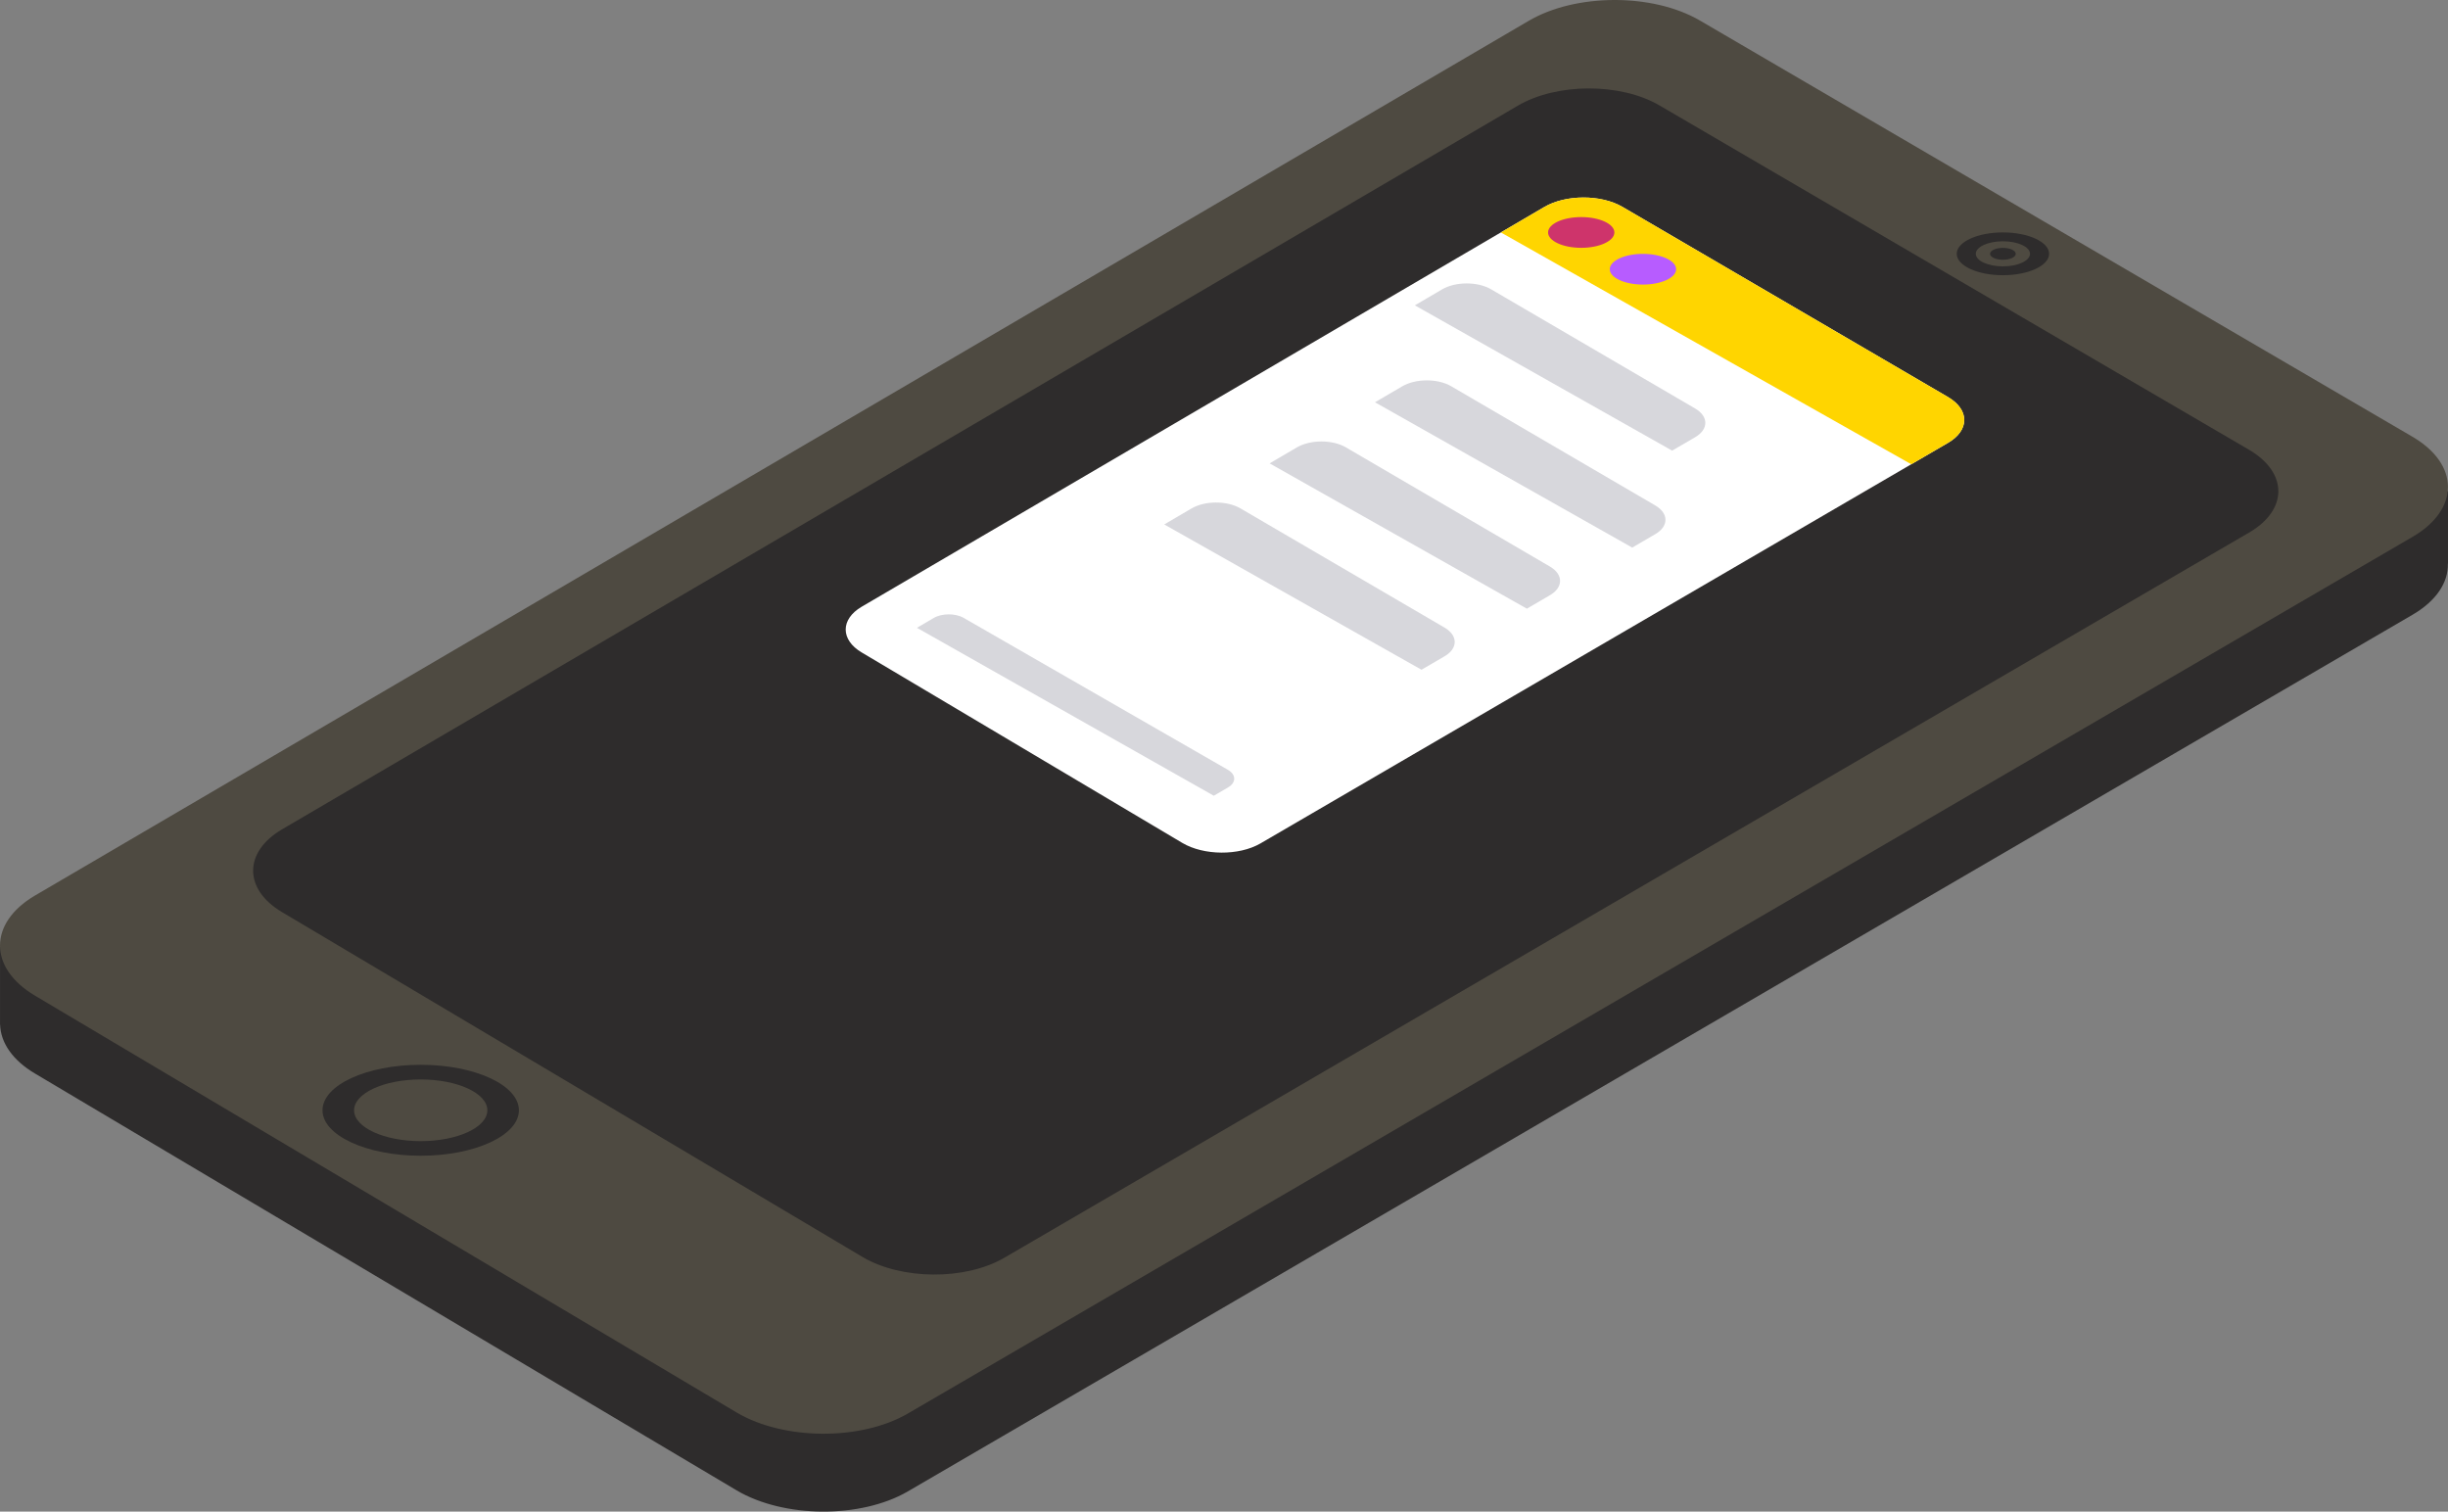 <?xml version="1.0" encoding="utf-8"?>
<!-- Generator: Adobe Illustrator 17.0.0, SVG Export Plug-In . SVG Version: 6.00 Build 0)  -->
<!DOCTYPE svg PUBLIC "-//W3C//DTD SVG 1.1//EN" "http://www.w3.org/Graphics/SVG/1.1/DTD/svg11.dtd">
<svg version="1.1" id="Layer_1" xmlns="http://www.w3.org/2000/svg" xmlns:xlink="http://www.w3.org/1999/xlink" x="0px" y="0px"
	 width="167.733px" height="103.564px" viewBox="-68.827 0 167.733 103.564" enable-background="new -68.827 0 167.733 103.564"
	 xml:space="preserve">
<rect x="-68.827" y="0" width="167.733" height="103.564" fill="#808080" stroke="none"/>
<g id="contact" transform="translate(821, 480)">
	<path id="Shape_84_" fill="#2E2C2C" d="M-722.094-446.358l-3.463,1.012l-47.804-27.918c-3.24-1.884-8.525-1.866-11.745,0.039
		l-101.474,59.42l-3.246-1.326v5.333h0.006c0.037,1.215,0.83,2.426,2.39,3.349l48.081,28.561c3.214,1.902,8.479,1.94,11.699,0.084
		l103.104-60.065c1.663-0.962,2.475-2.234,2.443-3.508l0.008-0.001L-722.094-446.358L-722.094-446.358z"/>
	<path id="Shape_85_" fill="#4E4A41" d="M-773.36-478.599c-3.24-1.886-8.525-1.864-11.745,0.039l-102.346,59.928
		c-3.175,1.88-3.166,4.96,0.021,6.847l48.081,28.562c3.214,1.902,8.479,1.941,11.699,0.084l103.104-60.066
		c3.266-1.886,3.266-4.983-0.002-6.884L-773.36-478.599L-773.36-478.599z"/>
	<path id="Shape_86_" fill="#2E2C2C" d="M-776.13-472.782c-2.679-1.559-7.053-1.543-9.716,0.033l-84.672,49.579
		c-2.627,1.555-2.618,4.103,0.019,5.665l39.778,23.628c2.66,1.573,7.015,1.604,9.678,0.068l85.299-49.691
		c2.702-1.56,2.701-4.123,0-5.696L-776.13-472.782L-776.13-472.782z"/>
	<path id="Shape_87_" fill="#FFFFFF" d="M-778.664-465.829c-1.479-0.859-3.895-0.85-5.366,0.019l-46.765,27.384
		c-1.452,0.858-1.446,2.266,0.01,3.128l21.97,13.05c1.469,0.869,3.875,0.887,5.345,0.038l47.111-27.444
		c1.492-0.862,1.492-2.277,0-3.147L-778.664-465.829L-778.664-465.829z"/>
	<path id="Shape_88_" fill="#FFD500" d="M-756.357-449.655c1.492-0.862,1.492-2.277,0-3.147l-22.305-13.027
		c-1.479-0.859-3.895-0.85-5.366,0.019l-2.964,1.735l28.123,15.884L-756.357-449.655L-756.357-449.655z"/>
	<ellipse id="Oval_12_" fill="#CE346B" cx="-781.484" cy="-464.074" rx="2.272" ry="1.053"/>
	<ellipse id="Oval_13_" fill="#B75CFF" cx="-777.255" cy="-461.555" rx="2.273" ry="1.052"/>
	<path id="Shape_89_" fill="#D7D7DC" d="M-773.682-450.042c0.935-0.542,0.935-1.429,0-1.973l-13.981-8.166
		c-0.927-0.539-2.441-0.533-3.363,0.012l-1.857,1.089l17.627,9.954L-773.682-450.042L-773.682-450.042z"/>
	<path id="Shape_90_" fill="#D7D7DC" d="M-776.414-443.401c0.935-0.54,0.935-1.429,0-1.972l-13.98-8.165
		c-0.927-0.54-2.441-0.534-3.364,0.012l-1.857,1.087l17.627,9.956L-776.414-443.401L-776.414-443.401z"/>
	<path id="Shape_91_" fill="#D7D7DC" d="M-783.635-439.216c0.936-0.54,0.935-1.429,0-1.972l-13.979-8.165
		c-0.927-0.539-2.441-0.533-3.364,0.012l-1.857,1.088l17.627,9.955L-783.635-439.216L-783.635-439.216z"/>
	<path id="Shape_92_" fill="#D7D7DC" d="M-790.854-435.032c0.935-0.54,0.935-1.428,0-1.972l-13.98-8.165
		c-0.928-0.54-2.441-0.535-3.364,0.012l-1.857,1.088l17.627,9.955L-790.854-435.032L-790.854-435.032z"/>
	<path id="Shape_93_" fill="#D7D7DC" d="M-805.691-426.046c0.574-0.332,0.574-0.876-0.001-1.211l-18.1-10.406
		c-0.569-0.33-1.5-0.328-2.067,0.008l-1.14,0.668l20.34,11.505L-805.691-426.046L-805.691-426.046z"/>
	<g id="Group_9_" transform="translate(22, 16)">
		<path id="Shape_94_" fill="#2E2C2C" d="M-889.729-419.93c0,1.72,3.012,3.113,6.729,3.113c3.716,0,6.728-1.394,6.728-3.113
			c0-1.723-3.012-3.117-6.728-3.117C-886.716-423.047-889.729-421.653-889.729-419.93L-889.729-419.93z"/>
		<ellipse id="Oval_14_" fill="#4E4A41" cx="-883" cy="-419.93" rx="4.566" ry="2.113"/>
		<path id="Oval_15_" fill="#2E2C2C" d="M-774.591-477.144c1.748,0,3.165-0.656,3.165-1.466c0-0.81-1.417-1.466-3.165-1.466
			s-3.165,0.656-3.165,1.466C-777.755-477.8-776.339-477.144-774.591-477.144z"/>
		<ellipse id="Oval_16_" fill="#4E4A41" cx="-774.591" cy="-478.61" rx="1.857" ry="0.859"/>
		<ellipse id="Oval_17_" fill="#2E2C2C" cx="-774.591" cy="-478.61" rx="0.88" ry="0.407"/>
	</g>
</g>
</svg>
